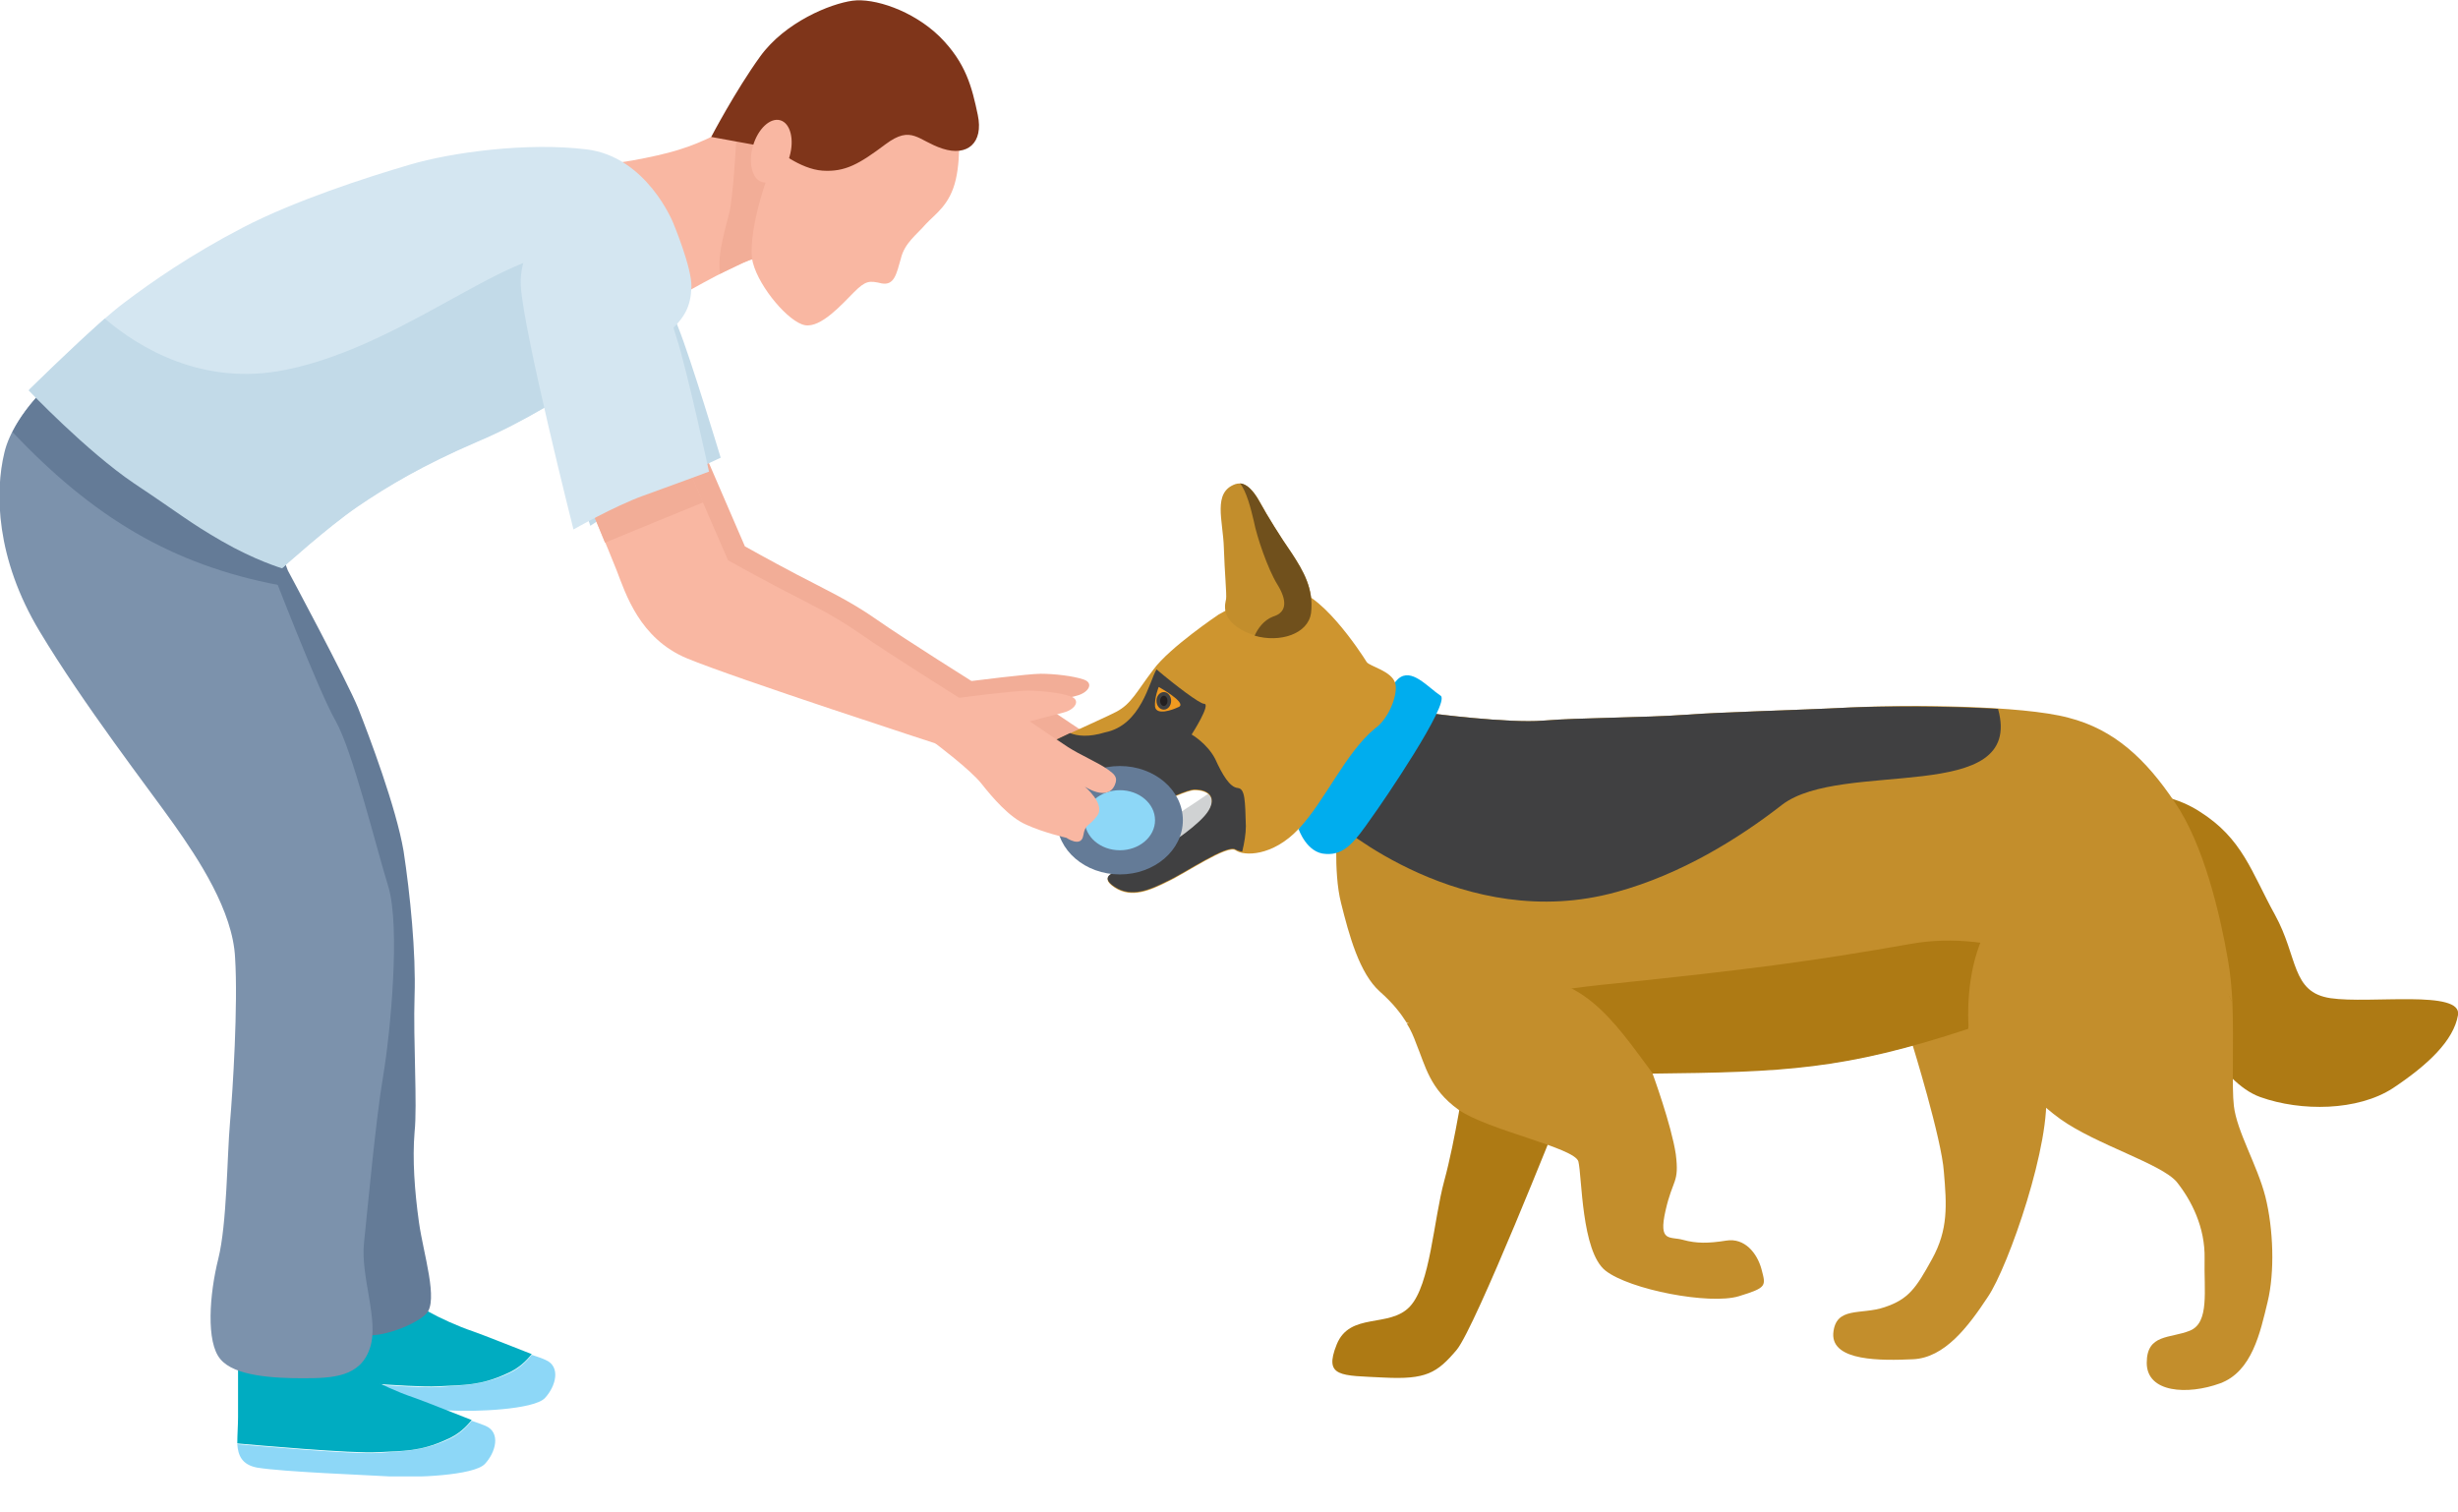 <svg width="65" height="40" viewBox="0 0 65 40" fill="none" xmlns="http://www.w3.org/2000/svg">
<g clip-path="url(#clip0_211_4845)">
<path fill-rule="evenodd" clip-rule="evenodd" d="M25.082 19.213C25.082 19.213 26.012 19.911 26.302 20.279C26.593 20.647 27.038 21.17 27.484 21.363C27.948 21.576 28.549 21.712 28.549 21.712C28.549 21.712 28.936 21.983 28.994 21.654C29.052 21.325 29.13 21.441 29.362 21.131C29.595 20.821 29.033 20.356 29.033 20.356C29.033 20.356 29.634 20.763 29.827 20.317C29.924 20.104 29.808 20.027 29.653 19.911C29.382 19.717 28.917 19.523 28.588 19.31C28.316 19.136 27.58 18.632 27.58 18.632C27.58 18.632 28.162 18.477 28.471 18.4C28.781 18.322 28.936 18.071 28.665 17.974C28.394 17.877 27.871 17.819 27.522 17.819C27.193 17.819 25.682 18.012 25.682 18.012L25.082 19.213Z" fill="#F2AD97"/>
<path fill-rule="evenodd" clip-rule="evenodd" d="M15.94 12.783C15.94 12.783 16.521 14.12 16.754 14.72C16.986 15.32 17.354 16.521 18.613 17.044C19.872 17.567 25.295 19.33 25.295 19.33L25.876 18.129C25.876 18.129 23.901 16.889 23.184 16.386C22.467 15.882 21.789 15.572 21.053 15.185C20.317 14.797 19.698 14.449 19.698 14.449L18.477 11.621L15.94 12.783Z" fill="#F2AD97"/>
<path fill-rule="evenodd" clip-rule="evenodd" d="M13.732 7.573C13.906 8.813 15.611 13.906 15.611 13.906C15.611 13.906 16.637 13.209 17.373 12.88C18.109 12.551 19.058 12.105 19.058 12.105C19.058 12.105 18.264 9.471 17.935 8.658C17.606 7.844 17.431 7.147 17.083 6.643C16.734 6.14 16.308 5.52 15.901 5.462C15.824 5.443 14.817 5.443 14.274 5.965C13.732 6.508 13.674 7.205 13.732 7.573Z" fill="#C2DAE8"/>
<path fill-rule="evenodd" clip-rule="evenodd" d="M14.061 35.831C13.926 36.006 13.713 36.219 13.383 36.354C12.706 36.645 12.28 36.626 11.563 36.684C10.904 36.722 8.309 36.49 7.864 36.451C7.883 36.742 7.98 36.993 8.386 37.071C9.103 37.187 11.253 37.265 11.892 37.303C12.531 37.342 14.12 37.284 14.41 36.974C14.7 36.664 14.836 36.141 14.429 35.967C14.352 35.928 14.178 35.87 14.061 35.831Z" fill="#8DD7F7"/>
<path fill-rule="evenodd" clip-rule="evenodd" d="M20.356 2.402C20.356 2.402 19.659 3.176 18.962 3.544C18.245 3.912 17.683 4.067 16.734 4.242C15.785 4.397 15.011 4.513 15.011 4.513L16.754 8.503C16.754 8.503 18.71 7.399 19.155 7.186C19.62 6.973 19.969 6.74 20.453 6.779C20.937 6.818 22.312 5.83 22.642 5.288C22.951 4.745 23.416 3.351 22.835 2.963C22.235 2.576 20.356 2.402 20.356 2.402Z" fill="#F9B7A2"/>
<path fill-rule="evenodd" clip-rule="evenodd" d="M19.039 7.244C19.078 7.224 19.116 7.205 19.155 7.186C19.62 6.973 19.969 6.74 20.453 6.779C20.569 6.798 20.763 6.74 20.976 6.624C21.17 6.295 21.286 6.043 21.286 6.043L21.576 3.293L20.744 2.847L19.485 3.409C19.485 3.409 19.426 4.765 19.31 5.52C19.194 6.043 18.962 6.682 19.039 7.244Z" fill="#F2AD97"/>
<path fill-rule="evenodd" clip-rule="evenodd" d="M10.807 34.088L7.883 34.224C7.883 34.224 7.883 35.289 7.883 35.735C7.883 35.948 7.864 36.199 7.864 36.432C8.309 36.471 10.904 36.703 11.563 36.664C12.28 36.626 12.706 36.645 13.383 36.335C13.713 36.199 13.926 35.986 14.061 35.812C13.558 35.618 12.841 35.328 12.512 35.212C12.105 35.076 11.602 34.844 11.331 34.689C11.079 34.553 10.807 34.088 10.807 34.088Z" fill="#00ACC1"/>
<path fill-rule="evenodd" clip-rule="evenodd" d="M25.334 3.254C25.334 3.254 25.43 4.067 25.276 4.745C25.121 5.423 24.733 5.656 24.482 5.927C24.23 6.217 23.92 6.43 23.823 6.837C23.707 7.244 23.649 7.554 23.319 7.496C22.99 7.418 22.893 7.418 22.583 7.728C22.273 8.038 21.712 8.677 21.286 8.6C20.86 8.522 20.085 7.612 19.911 6.953C19.736 6.295 20.24 4.648 20.608 3.932C20.976 3.215 21.847 2.44 22.816 2.247C23.784 2.072 24.113 2.131 24.404 2.363C24.675 2.595 25.334 3.254 25.334 3.254Z" fill="#F9B7A2"/>
<path fill-rule="evenodd" clip-rule="evenodd" d="M18.807 3.622C18.807 3.622 19.446 2.402 20.104 1.491C20.763 0.581 21.964 0.097 22.545 0.019C23.106 -0.058 24.133 0.271 24.849 0.968C25.547 1.666 25.702 2.305 25.857 3.041C26.012 3.777 25.585 4.145 24.927 3.932C24.268 3.719 24.114 3.293 23.416 3.816C22.719 4.339 22.351 4.552 21.751 4.513C21.15 4.474 20.511 3.932 20.511 3.932L18.807 3.622Z" fill="#7F351A"/>
<path fill-rule="evenodd" clip-rule="evenodd" d="M12.473 37.575C12.338 37.749 12.125 37.962 11.795 38.097C11.117 38.388 10.691 38.369 9.975 38.427C9.316 38.465 6.721 38.233 6.275 38.194C6.295 38.485 6.392 38.737 6.798 38.814C7.515 38.93 9.665 39.008 10.304 39.047C10.943 39.085 12.531 39.027 12.822 38.717C13.112 38.407 13.248 37.885 12.841 37.71C12.744 37.671 12.589 37.613 12.473 37.575Z" fill="#8DD7F7"/>
<path fill-rule="evenodd" clip-rule="evenodd" d="M9.219 35.831L6.295 35.967C6.295 35.967 6.295 37.032 6.295 37.478C6.295 37.691 6.275 37.943 6.275 38.175C6.721 38.214 9.316 38.446 9.975 38.407C10.691 38.369 11.117 38.388 11.795 38.078C12.125 37.943 12.338 37.73 12.473 37.555C11.97 37.361 11.253 37.071 10.924 36.955C10.517 36.819 10.014 36.587 9.742 36.432C9.491 36.296 9.219 35.831 9.219 35.831Z" fill="#00ACC1"/>
<path fill-rule="evenodd" clip-rule="evenodd" d="M7.612 15.088C7.612 15.088 9.181 18.012 9.471 18.729C9.762 19.465 10.478 21.363 10.672 22.506C10.846 23.649 11.001 25.198 10.963 26.341C10.924 27.503 11.04 29.227 10.963 29.943C10.904 30.66 10.963 31.493 11.079 32.326C11.195 33.158 11.602 34.398 11.272 34.747C10.924 35.095 9.704 35.541 9.316 35.192C8.929 34.843 9.219 29.246 9.103 27.948C8.987 26.651 9.316 23.745 8.871 22.564C8.425 21.383 7.612 18.632 7.205 17.683C6.779 16.734 6.237 16.172 6.392 15.456C6.547 14.739 7.05 13.577 7.05 13.577L7.612 15.088Z" fill="#647B97"/>
<path fill-rule="evenodd" clip-rule="evenodd" d="M1.549 9.936C1.549 9.936 0.368 10.904 0.116 11.97C-0.136 13.015 -0.116 14.759 1.046 16.695C2.208 18.632 3.932 20.86 4.59 21.789C5.249 22.719 6.159 24.094 6.217 25.334C6.295 26.573 6.159 28.801 6.082 29.692C6.004 30.563 6.004 32.364 5.772 33.294C5.539 34.224 5.443 35.502 5.83 35.947C6.198 36.393 7.224 36.451 8.018 36.451C8.813 36.451 9.529 36.412 9.781 35.657C10.033 34.921 9.529 33.778 9.626 32.868C9.723 31.958 9.936 29.614 10.13 28.471C10.323 27.329 10.595 24.501 10.265 23.436C9.936 22.37 9.316 19.833 8.871 19.058C8.425 18.284 7.166 15.01 7.166 15.01C7.166 15.01 5.946 13.655 4.9 12.589C3.893 11.505 1.549 9.936 1.549 9.936Z" fill="#7C92AC"/>
<path fill-rule="evenodd" clip-rule="evenodd" d="M1.549 9.936C1.549 9.936 0.736 10.594 0.329 11.427C2.46 13.674 4.532 14.933 7.379 15.475C7.263 15.165 7.186 14.972 7.186 14.972C7.186 14.972 5.965 13.616 4.92 12.551C3.893 11.505 1.549 9.936 1.549 9.936Z" fill="#647B97"/>
<path d="M20.635 3.181C20.368 3.103 20.044 3.406 19.912 3.857C19.78 4.309 19.889 4.738 20.156 4.817C20.423 4.895 20.746 4.592 20.879 4.14C21.011 3.689 20.902 3.259 20.635 3.181Z" fill="#F9B7A2"/>
<path fill-rule="evenodd" clip-rule="evenodd" d="M15.514 3.951C13.945 3.757 11.931 4.029 10.827 4.358C9.704 4.687 7.786 5.307 6.411 6.024C5.036 6.74 4.009 7.457 3.293 7.999C2.557 8.541 0.775 10.304 0.775 10.304C0.775 10.304 2.305 11.912 3.564 12.764C4.842 13.616 5.016 13.79 5.888 14.294C6.76 14.797 7.476 15.011 7.476 15.011C7.476 15.011 8.677 13.926 9.471 13.383C10.265 12.841 11.214 12.28 12.609 11.679C13.984 11.098 14.836 10.478 15.688 10.033C16.521 9.587 17.064 9.277 17.606 8.851C18.129 8.406 18.264 8.096 18.284 7.592C18.303 7.089 17.799 5.888 17.799 5.888C17.799 5.888 17.102 4.145 15.514 3.951Z" fill="#D4E6F1"/>
<path fill-rule="evenodd" clip-rule="evenodd" d="M2.77 8.425C1.937 9.161 0.755 10.323 0.755 10.323C0.755 10.323 2.285 11.931 3.544 12.783C4.823 13.635 4.997 13.81 5.869 14.313C6.74 14.817 7.457 15.03 7.457 15.03C7.457 15.03 8.658 13.945 9.452 13.403C10.246 12.861 11.195 12.299 12.589 11.698C13.964 11.117 14.817 10.498 15.669 10.052C16.172 9.781 16.579 9.568 16.928 9.335C16.715 8.406 16.269 7.224 15.417 6.818C13.926 6.101 10.924 9.103 7.554 9.781C5.365 10.226 3.68 9.2 2.77 8.425Z" fill="#C2DAE8"/>
<path fill-rule="evenodd" clip-rule="evenodd" d="M15.495 13.151C15.495 13.151 16.076 14.488 16.308 15.088C16.541 15.688 16.909 16.889 18.168 17.412C19.426 17.935 24.849 19.698 24.849 19.698L25.431 18.497C25.431 18.497 23.455 17.257 22.738 16.754C22.022 16.25 21.344 15.94 20.608 15.553C19.872 15.165 19.252 14.817 19.252 14.817L18.032 12.008L15.495 13.151Z" fill="#F9B7A2"/>
<path fill-rule="evenodd" clip-rule="evenodd" d="M15.495 13.151C15.495 13.151 15.766 13.771 15.998 14.352C16.695 14.062 17.935 13.558 18.594 13.287L18.032 12.008L15.495 13.151Z" fill="#F2AD97"/>
<path fill-rule="evenodd" clip-rule="evenodd" d="M13.771 7.554C13.848 8.793 15.165 14.003 15.165 14.003C15.165 14.003 16.25 13.384 17.005 13.112C17.761 12.841 18.749 12.473 18.749 12.473C18.749 12.473 18.168 9.781 17.896 8.948C17.625 8.115 17.509 7.399 17.199 6.876C16.889 6.353 16.521 5.694 16.114 5.617C16.037 5.598 15.03 5.52 14.449 6.004C13.848 6.488 13.752 7.186 13.771 7.554Z" fill="#D4E6F1"/>
<path fill-rule="evenodd" clip-rule="evenodd" d="M50.571 27.619C50.571 27.619 51.345 30.118 51.404 30.989C51.481 31.88 51.52 32.519 51.094 33.294C50.667 34.069 50.474 34.359 49.835 34.572C49.215 34.785 48.537 34.534 48.479 35.27C48.44 36.006 49.757 35.986 50.59 35.948C51.423 35.909 52.043 35.095 52.566 34.301C53.108 33.507 54.27 30.176 54.096 28.801C53.941 27.426 52.953 26.457 52.953 26.457L50.571 27.619Z" fill="#C38E2C"/>
<path fill-rule="evenodd" clip-rule="evenodd" d="M55.645 21.034C55.645 21.034 57.02 20.724 58.163 21.46C59.306 22.177 59.538 23.068 60.158 24.191C60.778 25.314 60.584 26.244 61.63 26.399C62.676 26.554 65.116 26.167 65 26.845C64.884 27.522 64.206 28.162 63.276 28.781C62.347 29.382 60.855 29.401 59.771 29.014C58.686 28.626 57.834 26.806 57.505 26.128C57.175 25.431 55.645 21.034 55.645 21.034Z" fill="#AE7A14"/>
<path fill-rule="evenodd" clip-rule="evenodd" d="M38.737 28.471C38.737 28.471 38.485 30.157 38.194 31.222C37.904 32.287 37.826 33.972 37.284 34.553C36.742 35.134 35.696 34.689 35.347 35.56C34.998 36.432 35.463 36.374 36.587 36.432C37.71 36.49 38.001 36.316 38.524 35.696C39.027 35.076 41.216 29.556 41.216 29.556L38.737 28.471Z" fill="#AE7A14"/>
<path fill-rule="evenodd" clip-rule="evenodd" d="M35.367 21.751C35.367 21.751 35.25 23.048 35.463 23.881C35.676 24.733 35.947 25.741 36.49 26.225C36.839 26.535 37.032 26.786 37.206 27.058C37.381 26.922 42.707 27.096 43.675 28.375C47.22 28.336 48.769 28.278 52.062 27.193C52.585 24.637 57.504 23.397 59.035 26.515C59.015 26.108 58.976 25.721 58.918 25.392C58.705 24.172 58.279 22.332 57.504 21.208C56.749 20.085 55.916 19.291 54.696 18.981C53.476 18.652 50.416 18.632 48.944 18.71C47.452 18.787 45.612 18.826 44.566 18.904C43.52 18.981 41.719 18.981 40.809 19.058C39.899 19.136 37.826 18.865 37.826 18.865L35.367 21.751Z" fill="#C38E2C"/>
<path fill-rule="evenodd" clip-rule="evenodd" d="M37.187 27.077C37.361 26.941 42.707 27.116 43.656 28.394C47.2 28.355 48.75 28.297 52.043 27.212C52.217 26.38 52.856 25.682 53.708 25.237C52.798 24.946 51.675 24.753 50.513 24.966C47.878 25.431 46.213 25.644 42.688 26.012C40.751 26.186 38.659 26.67 37.187 27.077Z" fill="#AE7A14"/>
<path fill-rule="evenodd" clip-rule="evenodd" d="M52.062 27.212C52.062 27.212 53.534 28.917 54.483 29.595C55.432 30.273 57.156 30.776 57.563 31.26C57.95 31.745 58.318 32.461 58.299 33.294C58.279 34.127 58.434 34.979 57.911 35.192C57.388 35.405 56.769 35.27 56.769 36.044C56.769 36.839 57.853 36.897 58.705 36.587C59.557 36.277 59.771 35.231 59.964 34.437C60.158 33.643 60.119 32.5 59.906 31.648C59.693 30.815 59.151 29.924 59.073 29.246C59.015 28.762 59.073 27.6 59.035 26.515C58.299 25.024 57.563 23.223 55.025 23.184C51.655 23.145 52.062 27.212 52.062 27.212Z" fill="#C38E2C"/>
<path fill-rule="evenodd" clip-rule="evenodd" d="M37.206 27.077C37.303 27.232 37.381 27.406 37.458 27.619C37.691 28.181 37.807 28.801 38.562 29.343C39.318 29.885 41.642 30.35 41.739 30.718C41.836 31.105 41.816 33.1 42.455 33.604C43.094 34.108 45.206 34.514 45.98 34.282C46.736 34.05 46.697 34.011 46.581 33.565C46.465 33.139 46.135 32.732 45.651 32.81C45.167 32.887 44.857 32.887 44.508 32.791C44.16 32.694 43.85 32.868 44.044 32.016C44.237 31.164 44.411 31.299 44.315 30.524C44.199 29.75 43.695 28.375 43.695 28.375C42.668 26.999 41.816 25.644 39.86 25.857C38.911 25.973 37.962 26.438 37.206 27.077Z" fill="#C38E2C"/>
<path fill-rule="evenodd" clip-rule="evenodd" d="M52.837 18.748C51.5 18.671 49.893 18.671 48.944 18.71C47.452 18.787 45.612 18.826 44.566 18.904C43.52 18.981 41.719 18.981 40.809 19.058C39.899 19.136 37.826 18.865 37.826 18.865L35.328 21.751C35.328 21.751 38.698 24.714 42.746 23.591C44.45 23.126 45.98 22.177 47.123 21.286C48.711 20.066 53.553 21.325 52.837 18.748Z" fill="#404041"/>
<path fill-rule="evenodd" clip-rule="evenodd" d="M34.34 21.925C34.34 21.925 34.553 22.564 35.057 22.584C35.56 22.622 35.831 22.254 36.277 21.615C36.548 21.247 38.369 18.574 38.097 18.4C37.749 18.168 37.323 17.645 36.974 17.954C36.625 18.264 34.34 21.925 34.34 21.925Z" fill="#00ADEE"/>
<path fill-rule="evenodd" clip-rule="evenodd" d="M32.074 20.898C31.997 20.995 29.285 22.738 29.285 22.738C29.285 22.738 30.021 23.126 30.447 23.126C30.873 23.106 32.229 22.022 32.229 22.022L32.074 20.898Z" fill="#D0D2D3"/>
<path fill-rule="evenodd" clip-rule="evenodd" d="M32.229 16.25C32.229 16.25 30.931 17.122 30.505 17.703C30.06 18.284 29.924 18.613 29.517 18.826C29.111 19.039 27.348 19.794 27.135 19.988C26.922 20.182 26.341 20.182 26.903 20.918C27.464 21.654 28.568 22.099 29.033 21.983C29.517 21.867 31.222 20.898 31.59 20.898C31.977 20.898 32.171 21.111 31.958 21.46C31.745 21.809 30.97 22.332 30.718 22.467C30.466 22.622 29.827 23.009 29.653 23.048C29.498 23.068 29.033 23.184 29.479 23.474C29.924 23.765 30.408 23.552 30.873 23.319C31.338 23.106 32.461 22.332 32.674 22.487C32.887 22.642 33.643 22.661 34.34 21.925C35.037 21.189 35.58 19.911 36.354 19.271C36.742 19 36.974 18.342 36.897 18.071C36.8 17.741 36.219 17.625 36.141 17.509C35.986 17.257 34.844 15.514 34.088 15.611C33.313 15.727 32.81 15.843 32.733 15.94C32.713 15.998 32.229 16.25 32.229 16.25Z" fill="#CE952F"/>
<path fill-rule="evenodd" clip-rule="evenodd" d="M28.297 19.388C27.774 19.64 27.251 19.872 27.135 19.969C26.922 20.162 26.341 20.162 26.903 20.898C27.464 21.634 28.568 22.08 29.033 21.964C29.517 21.848 31.222 20.879 31.59 20.879C31.977 20.879 32.171 21.092 31.958 21.441C31.745 21.789 30.97 22.312 30.718 22.448C30.466 22.603 29.827 22.99 29.653 23.029C29.498 23.048 29.033 23.165 29.479 23.455C29.924 23.745 30.408 23.532 30.873 23.3C31.338 23.087 32.461 22.312 32.674 22.467C32.713 22.487 32.771 22.506 32.849 22.525C32.907 22.293 32.946 22.041 32.946 21.848C32.926 21.17 32.926 20.86 32.733 20.84C32.519 20.821 32.326 20.492 32.132 20.066C31.919 19.659 31.512 19.426 31.512 19.426C31.512 19.426 32.035 18.613 31.841 18.613C31.725 18.613 31.086 18.129 30.583 17.703C30.389 18.032 30.176 19.175 29.227 19.368C28.781 19.504 28.491 19.465 28.297 19.388Z" fill="#404041"/>
<path fill-rule="evenodd" clip-rule="evenodd" d="M32.364 14.488C32.384 15.127 32.442 15.727 32.423 15.843C32.403 15.96 32.248 16.386 32.946 16.715C33.643 17.044 34.592 16.831 34.669 16.211C34.747 15.572 34.456 15.088 34.166 14.642C33.856 14.197 33.488 13.597 33.352 13.345C33.217 13.093 32.984 12.706 32.674 12.802C32.055 13.015 32.345 13.771 32.364 14.488Z" fill="#C38E2C"/>
<path fill-rule="evenodd" clip-rule="evenodd" d="M33.178 16.812C33.836 17.005 34.592 16.773 34.669 16.211C34.747 15.572 34.456 15.088 34.166 14.642C33.856 14.197 33.488 13.597 33.352 13.345C33.236 13.132 33.042 12.802 32.791 12.783C32.965 12.996 33.081 13.461 33.158 13.79C33.236 14.197 33.526 15.049 33.778 15.456C34.03 15.863 34.05 16.192 33.662 16.308C33.41 16.405 33.255 16.637 33.178 16.812Z" fill="#70501C"/>
<path fill-rule="evenodd" clip-rule="evenodd" d="M30.641 18.168C30.641 18.168 31.377 18.574 31.183 18.69C30.989 18.787 30.582 18.923 30.544 18.69C30.524 18.458 30.641 18.168 30.641 18.168Z" fill="#F09A20"/>
<path d="M29.614 23.126C30.534 23.126 31.28 22.484 31.28 21.692C31.28 20.901 30.534 20.259 29.614 20.259C28.694 20.259 27.948 20.901 27.948 21.692C27.948 22.484 28.694 23.126 29.614 23.126Z" fill="#647B97"/>
<path d="M29.614 22.487C30.128 22.487 30.544 22.131 30.544 21.692C30.544 21.254 30.128 20.898 29.614 20.898C29.101 20.898 28.684 21.254 28.684 21.692C28.684 22.131 29.101 22.487 29.614 22.487Z" fill="#8DD7F7"/>
<path fill-rule="evenodd" clip-rule="evenodd" d="M24.733 19.659C24.733 19.659 25.663 20.356 25.953 20.724C26.244 21.092 26.689 21.615 27.135 21.809C27.6 22.022 28.2 22.157 28.2 22.157C28.2 22.157 28.588 22.428 28.646 22.099C28.704 21.77 28.781 21.886 29.014 21.576C29.246 21.266 28.684 20.802 28.684 20.802C28.684 20.802 29.285 21.208 29.479 20.763C29.575 20.55 29.459 20.472 29.304 20.356C29.033 20.162 28.568 19.969 28.239 19.756C27.968 19.581 27.232 19.078 27.232 19.078C27.232 19.078 27.813 18.923 28.123 18.845C28.433 18.768 28.588 18.516 28.316 18.419C28.045 18.322 27.522 18.264 27.174 18.264C26.844 18.264 25.334 18.458 25.334 18.458L24.733 19.659Z" fill="#F9B7A2"/>
<path d="M30.776 18.768C30.883 18.768 30.97 18.664 30.97 18.535C30.97 18.407 30.883 18.303 30.776 18.303C30.669 18.303 30.582 18.407 30.582 18.535C30.582 18.664 30.669 18.768 30.776 18.768Z" fill="#404041"/>
<path d="M30.776 18.671C30.83 18.671 30.873 18.61 30.873 18.535C30.873 18.461 30.83 18.4 30.776 18.4C30.723 18.4 30.679 18.461 30.679 18.535C30.679 18.61 30.723 18.671 30.776 18.671Z" fill="#231F20"/>
</g>
<defs>
<clipPath id="clip0_211_4845">
<rect width="65" height="39.047" fill="white"/>
</clipPath>
</defs>
</svg>
